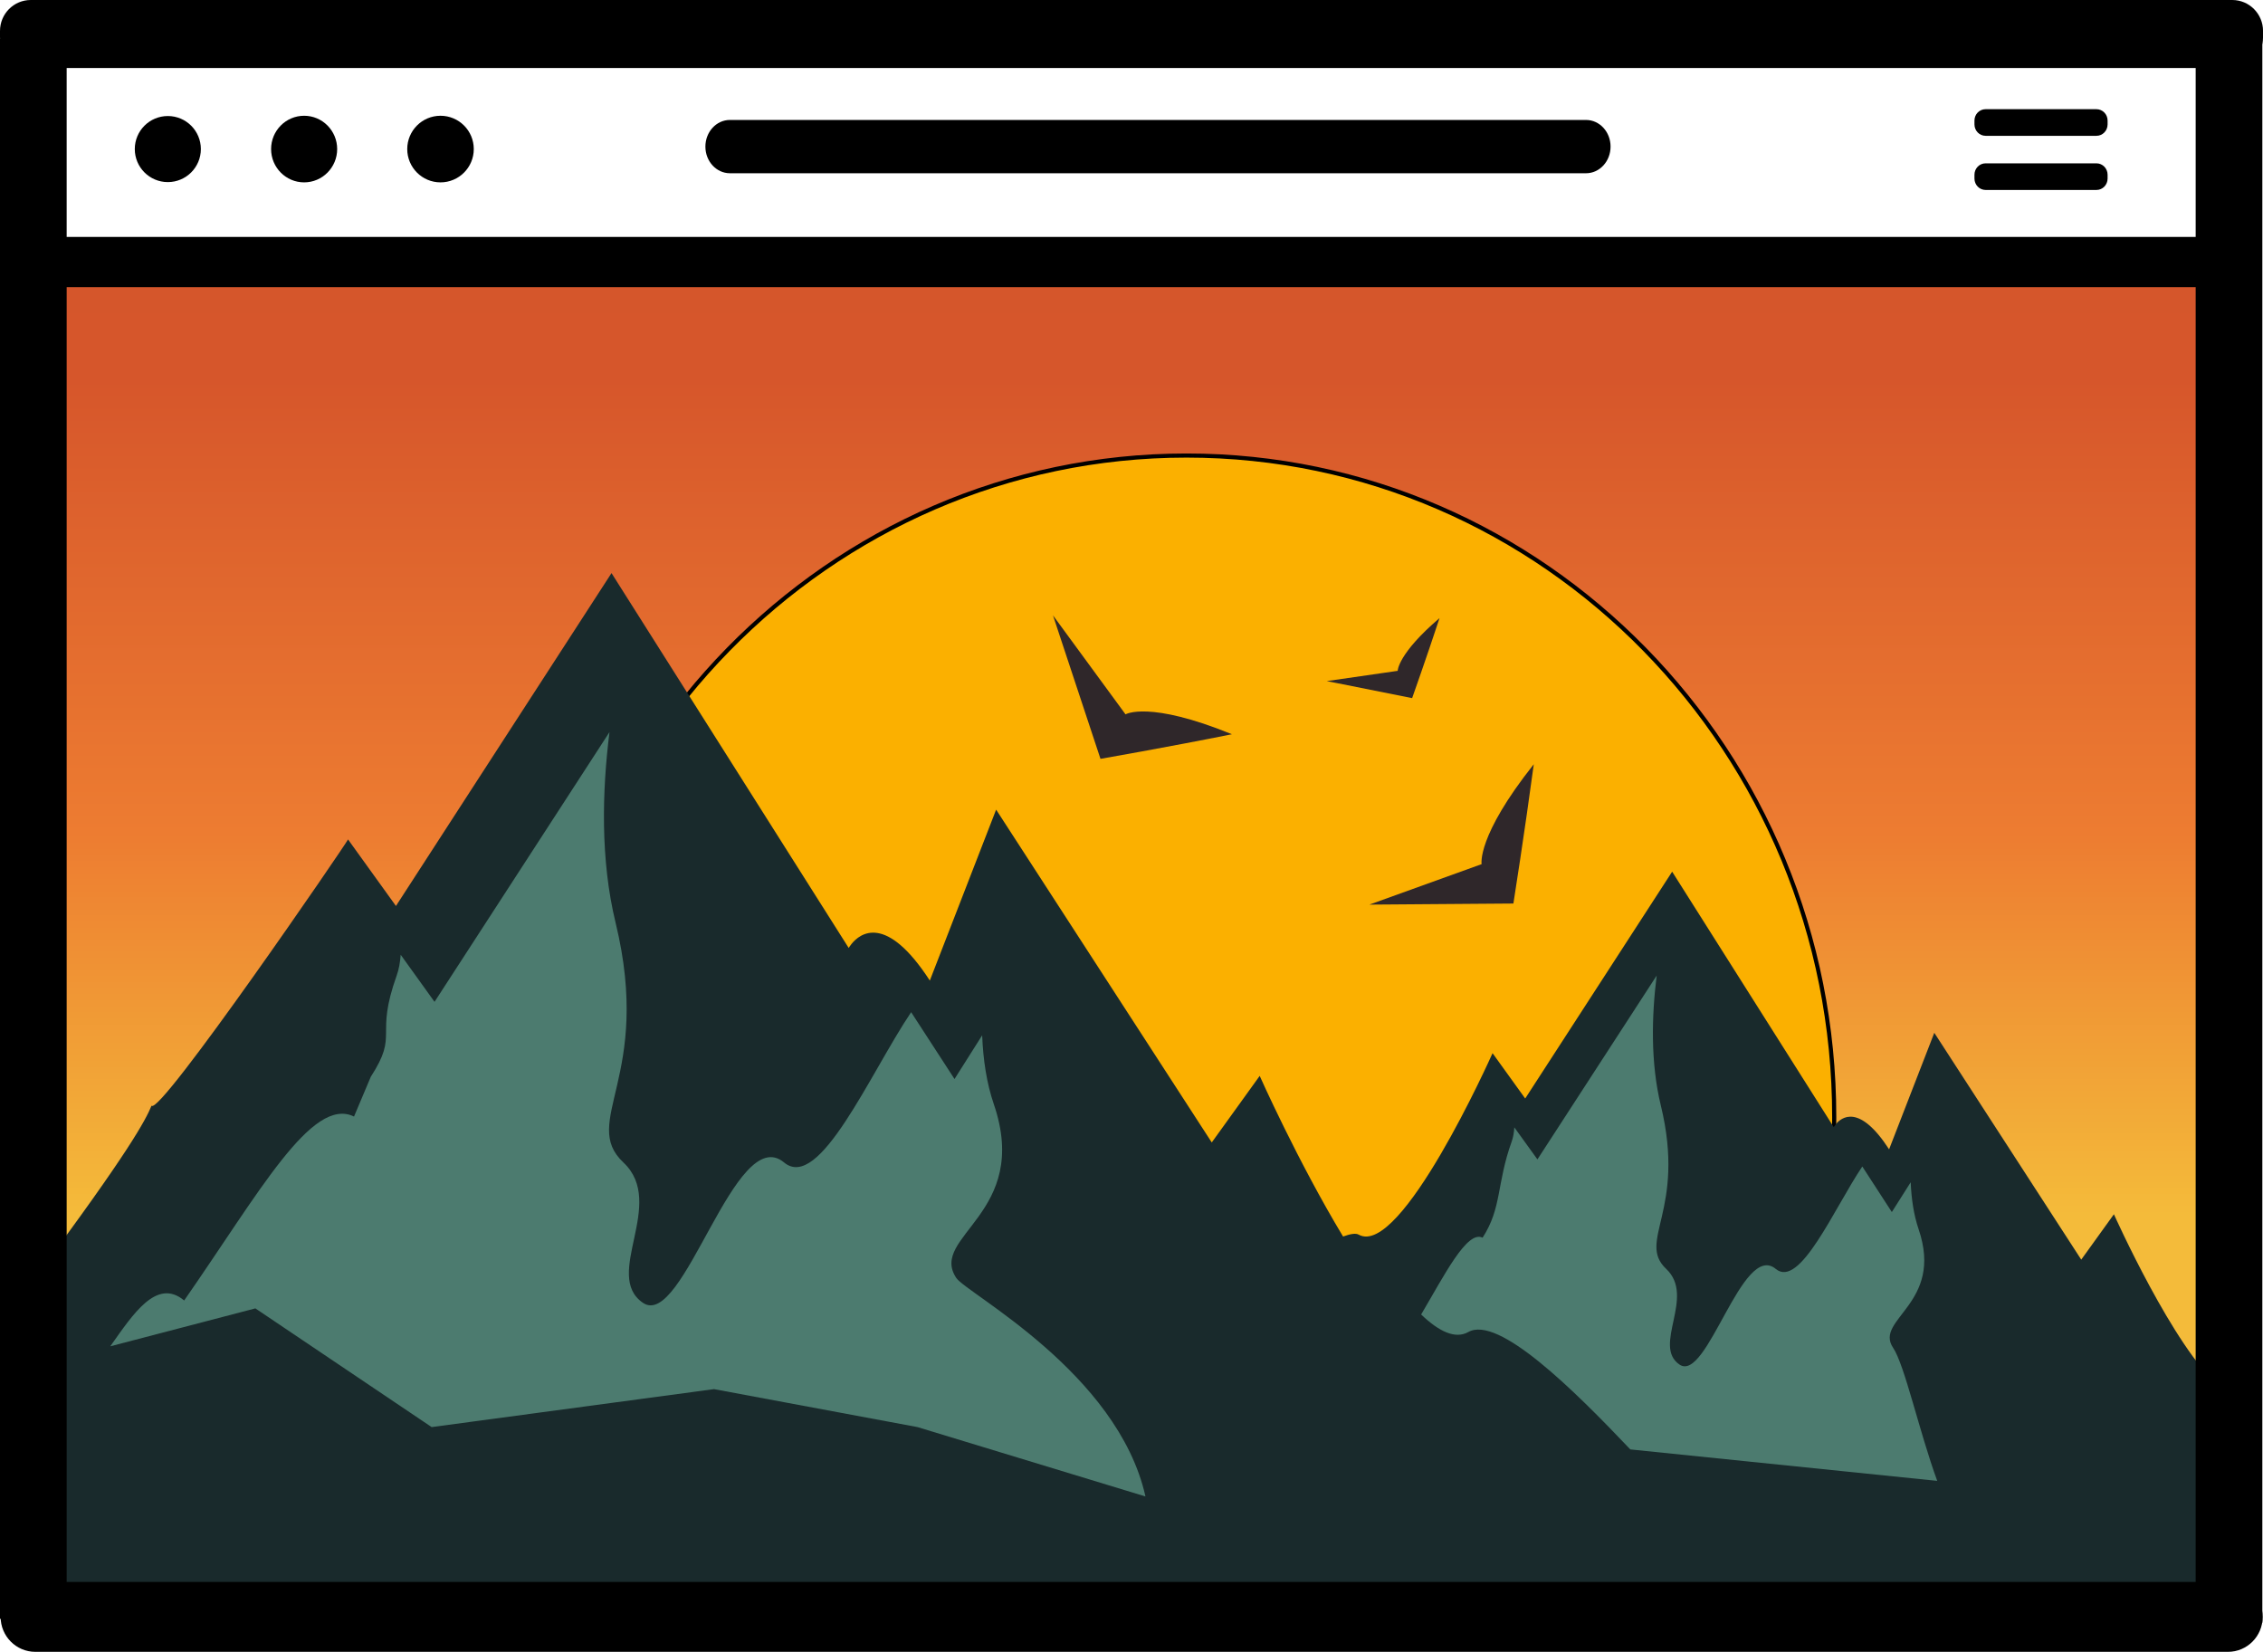 <?xml version="1.0" encoding="UTF-8"?>
<svg id="Layer_2" data-name="Layer 2" xmlns="http://www.w3.org/2000/svg" width="685" height="500" xmlns:xlink="http://www.w3.org/1999/xlink" viewBox="0 0 685 500">
  <defs>
    <linearGradient id="linear-gradient" x1="340.93" y1="-76.34" x2="340.93" y2="367.85" gradientUnits="userSpaceOnUse">
      <stop offset=".02" stop-color="#573734"/>
      <stop offset=".03" stop-color="#5f3933"/>
      <stop offset=".05" stop-color="#7f4031"/>
      <stop offset=".08" stop-color="#9a472f"/>
      <stop offset=".11" stop-color="#b04c2d"/>
      <stop offset=".15" stop-color="#c1502c"/>
      <stop offset=".19" stop-color="#cd532b"/>
      <stop offset=".25" stop-color="#d4552b"/>
      <stop offset=".43" stop-color="#d6562b"/>
      <stop offset=".74" stop-color="#ed7c31"/>
      <stop offset="1" stop-color="#f4bb3a"/>
    </linearGradient>
  </defs>
  <g id="Layer">
    <g id="Icon">
      <g id="Display">
        <rect id="Background" x="12.95" y="79.8" width="655.97" height="405.66" style="fill: url(#linear-gradient); stroke-width: 0px;"/>
        <g id="Forground">
          <path id="Sun" d="m548.54,390.07c4.34-16.55,6.67-33.95,6.67-51.9.03-110.64-87.77-200.31-196.09-200.28-108.32.03-196.18,89.75-196.21,200.39,0,17.94,2.3,35.34,6.64,51.89l378.98-.11" style="fill: #fbb000; stroke: #000; stroke-miterlimit: 10; stroke-width: 1.25px;"/>
          <g id="Birds">
            <path id="Bird1" d="m414.51,273.82l43.59-.33s3.41-21.57,6.17-42.16c-17.36,21.86-15.79,30.24-15.79,30.24l-33.97,12.25Z" style="fill: #2f272a; stroke-width: 0px;"/>
            <path id="Bird2" d="m318.73,186.26l14.38,43.44s20.45-3.56,39.79-7.45c-25.21-10.28-32.21-6.02-32.21-6.02l-21.96-29.97Z" style="fill: #2f272a; stroke-width: 0px;"/>
            <path id="Bird3" d="m401.59,206.16l25.86,5.15s4.39-12.37,8.29-24.22c-12.67,10.82-12.67,15.97-12.67,15.97l-21.47,3.1Z" style="fill: #2f272a; stroke-width: 0px;"/>
          </g>
          <g id="Mountains">
            <path d="m676.1,489.71c-.38-3.62-.34-7.27.08-10.89-.1-1.07,0-2.15-.04-3.22-.58-5.32-.29-10.73.84-15.97-.28-1.42-.61-2.83-.77-4.27h.04c-2.72-8.07-3.29-16.79-1.75-25.14-1.28-3.39-2.12-6.93-2.62-10.51-13.73-11.34-32.01-52.16-32.01-52.16l-9.89,13.73-44.48-68.66-13.68,35.27c-9.06-13.97-14.44-9.67-16.16-7.57-.38.48-.59.87-.59.87l-48.92-77.34-44.48,68.66-9.89-13.73v.02c-.46,1.03-27.79,62.06-40.53,54.91-.85-.48-2.46-.25-4.71.58-13.66-22.62-25.24-48.63-25.24-48.63l-14.51,20.15-65.27-100.74-20.07,51.74c-13.31-20.51-21.19-14.2-23.68-11.11-.59.71-.87,1.25-.87,1.25l-71.8-113.48-65.25,100.76-14.51-20.15v.02c-.69,1.53-57.02,83.79-59.47,80.58-1.77,4.3-6.77,13.88-35.26,52.11,0,.21.88,66.49.39,65.33.17,1.96.31,38.16.25,40.12" style="fill: #192a2c; stroke-width: 0px;"/>
            <path d="m448.76,374.63h.02c5.88-9.11,4.17-16.19,8.82-29.15.43-1.22.68-2.65.78-4.23l6.99,9.69,36.1-55.64c-1.52,12.19-1.9,26.36,1.26,39.34,7.73,31.78-7.38,40.99,1.63,49.46,8.98,8.45-4.34,23.22,4.02,28.95,8.37,5.71,18.98-37.42,29.14-28.95,7.28,6.07,17.68-18.35,26.19-31.01l8.94,13.79,5.71-9.02c.21,5.06.93,9.9,2.39,14.2,7.73,22.62-13.52,27.24-7.73,35.88,3.51,5.2,7.94,25.48,13.37,40.31l-92.9-9.52c-17.13-18.05-39.94-40.65-49.03-35.54-3.98,2.24-8.92-.17-14.29-5.3,6.97-11.78,13.87-25.57,18.57-23.26" style="fill: #4c7b6f; stroke-width: 0px;"/>
            <path d="m55.76,393.63c22.75-32.69,38.64-61.88,51.4-55.66l5.08-12.04c8.63-13.35,1.06-11.69,7.86-30.72.64-1.78,1.01-3.89,1.19-6.21l10.24,14.25,52.96-81.65c-2.25,17.9-2.78,38.66,1.85,57.71,11.33,46.64-10.86,60.15,2.37,72.57,13.21,12.42-6.37,34.06,5.9,42.47,12.28,8.4,27.86-54.89,42.74-42.47,10.69,8.92,25.97-26.92,38.45-45.5l13.13,20.23,8.37-13.23c.29,7.4,1.36,14.52,3.53,20.86,11.33,33.17-19.84,39.94-11.35,52.61,3.15,4.68,48.86,28.63,57.25,66.12l-69-21-61.6-11.49-85.47,11.49-53.36-35.93-43.92,11.48c6.87-9.69,14.03-20.83,22.36-13.88" style="fill: #4c7b6f; stroke-width: 0px;"/>
          </g>
        </g>
      </g>
      <g id="Screen" fill="currentColor">
        <rect id="Left" y="11.74" width="20.18" height="478.28" style="stroke-width: 0px;"/>
        <rect id="Right" x="664.62" y="12.09" width="20.18" height="479.12" style="stroke-width: 0px;"/>
        <g id="ToolBar">
          <g id="Navbar">
            <path id="Searchbar" d="m220.94,36.31h259.15c4.1,0,7.42,3.61,7.42,8.06h0c0,4.46-3.32,8.07-7.42,8.07H220.94c-4.1,0-7.42-3.61-7.42-8.06h0c0-4.46,3.32-8.07,7.42-8.07Z" style="stroke-width: 0px;"/>
            <g id="Menu">
              <path d="m601.03,33.05h33.56c1.86,0,3.37,1.55,3.37,3.45v1.16c0,1.91-1.51,3.45-3.37,3.45h-33.56c-1.86,0-3.37-1.55-3.37-3.45v-1.16c0-1.91,1.51-3.45,3.37-3.45Z" style="stroke-width: 0px;"/>
              <path d="m601.03,49.44h33.56c1.86,0,3.37,1.55,3.37,3.45v1.16c0,1.91-1.51,3.45-3.37,3.45h-33.56c-1.86,0-3.37-1.55-3.37-3.45v-1.16c0-1.91,1.51-3.45,3.37-3.45Z" style="stroke-width: 0px;"/>
            </g>
            <g id="Buttons">
              <circle cx="50.8" cy="45.12" r="10" style="stroke-width: 0px;"/>
              <ellipse cx="92.06" cy="45.12" rx="10" ry="10.08" style="stroke-width: 0px;"/>
              <ellipse cx="133.34" cy="45.12" rx="10.07" ry="10.08" style="stroke-width: 0px;"/>
            </g>
          </g>
          <path id="Top" d="m9.31,0h666.39c5.14,0,9.31,4.19,9.31,9.37v1.85c0,5.17-4.17,9.37-9.31,9.37H9.31C4.17,20.59,0,16.39,0,11.22v-1.85C0,4.19,4.17,0,9.31,0Z" style="stroke-width: 0px;"/>
          <path id="Bottom" d="m9.7,71.71h667.17c4.18,0,7.56,3.41,7.56,7.61h0c0,4.2-3.38,7.6-7.56,7.6H9.7c-4.18,0-7.56-3.41-7.56-7.61h0c0-4.2,3.38-7.6,7.56-7.6Z" style="stroke-width: 0px;"/>
        </g>
        <path id="Bottom-2" data-name="Bottom" d="m10.69,478.85h663.71c5.8,0,10.5,4.73,10.5,10.57h0c0,5.85-4.7,10.58-10.5,10.58H10.69c-5.8,0-10.5-4.73-10.5-10.57H.19c0-5.85,4.7-10.58,10.5-10.58Z" style="stroke-width: 0px;"/>
      </g>
    </g>
  </g>
</svg>